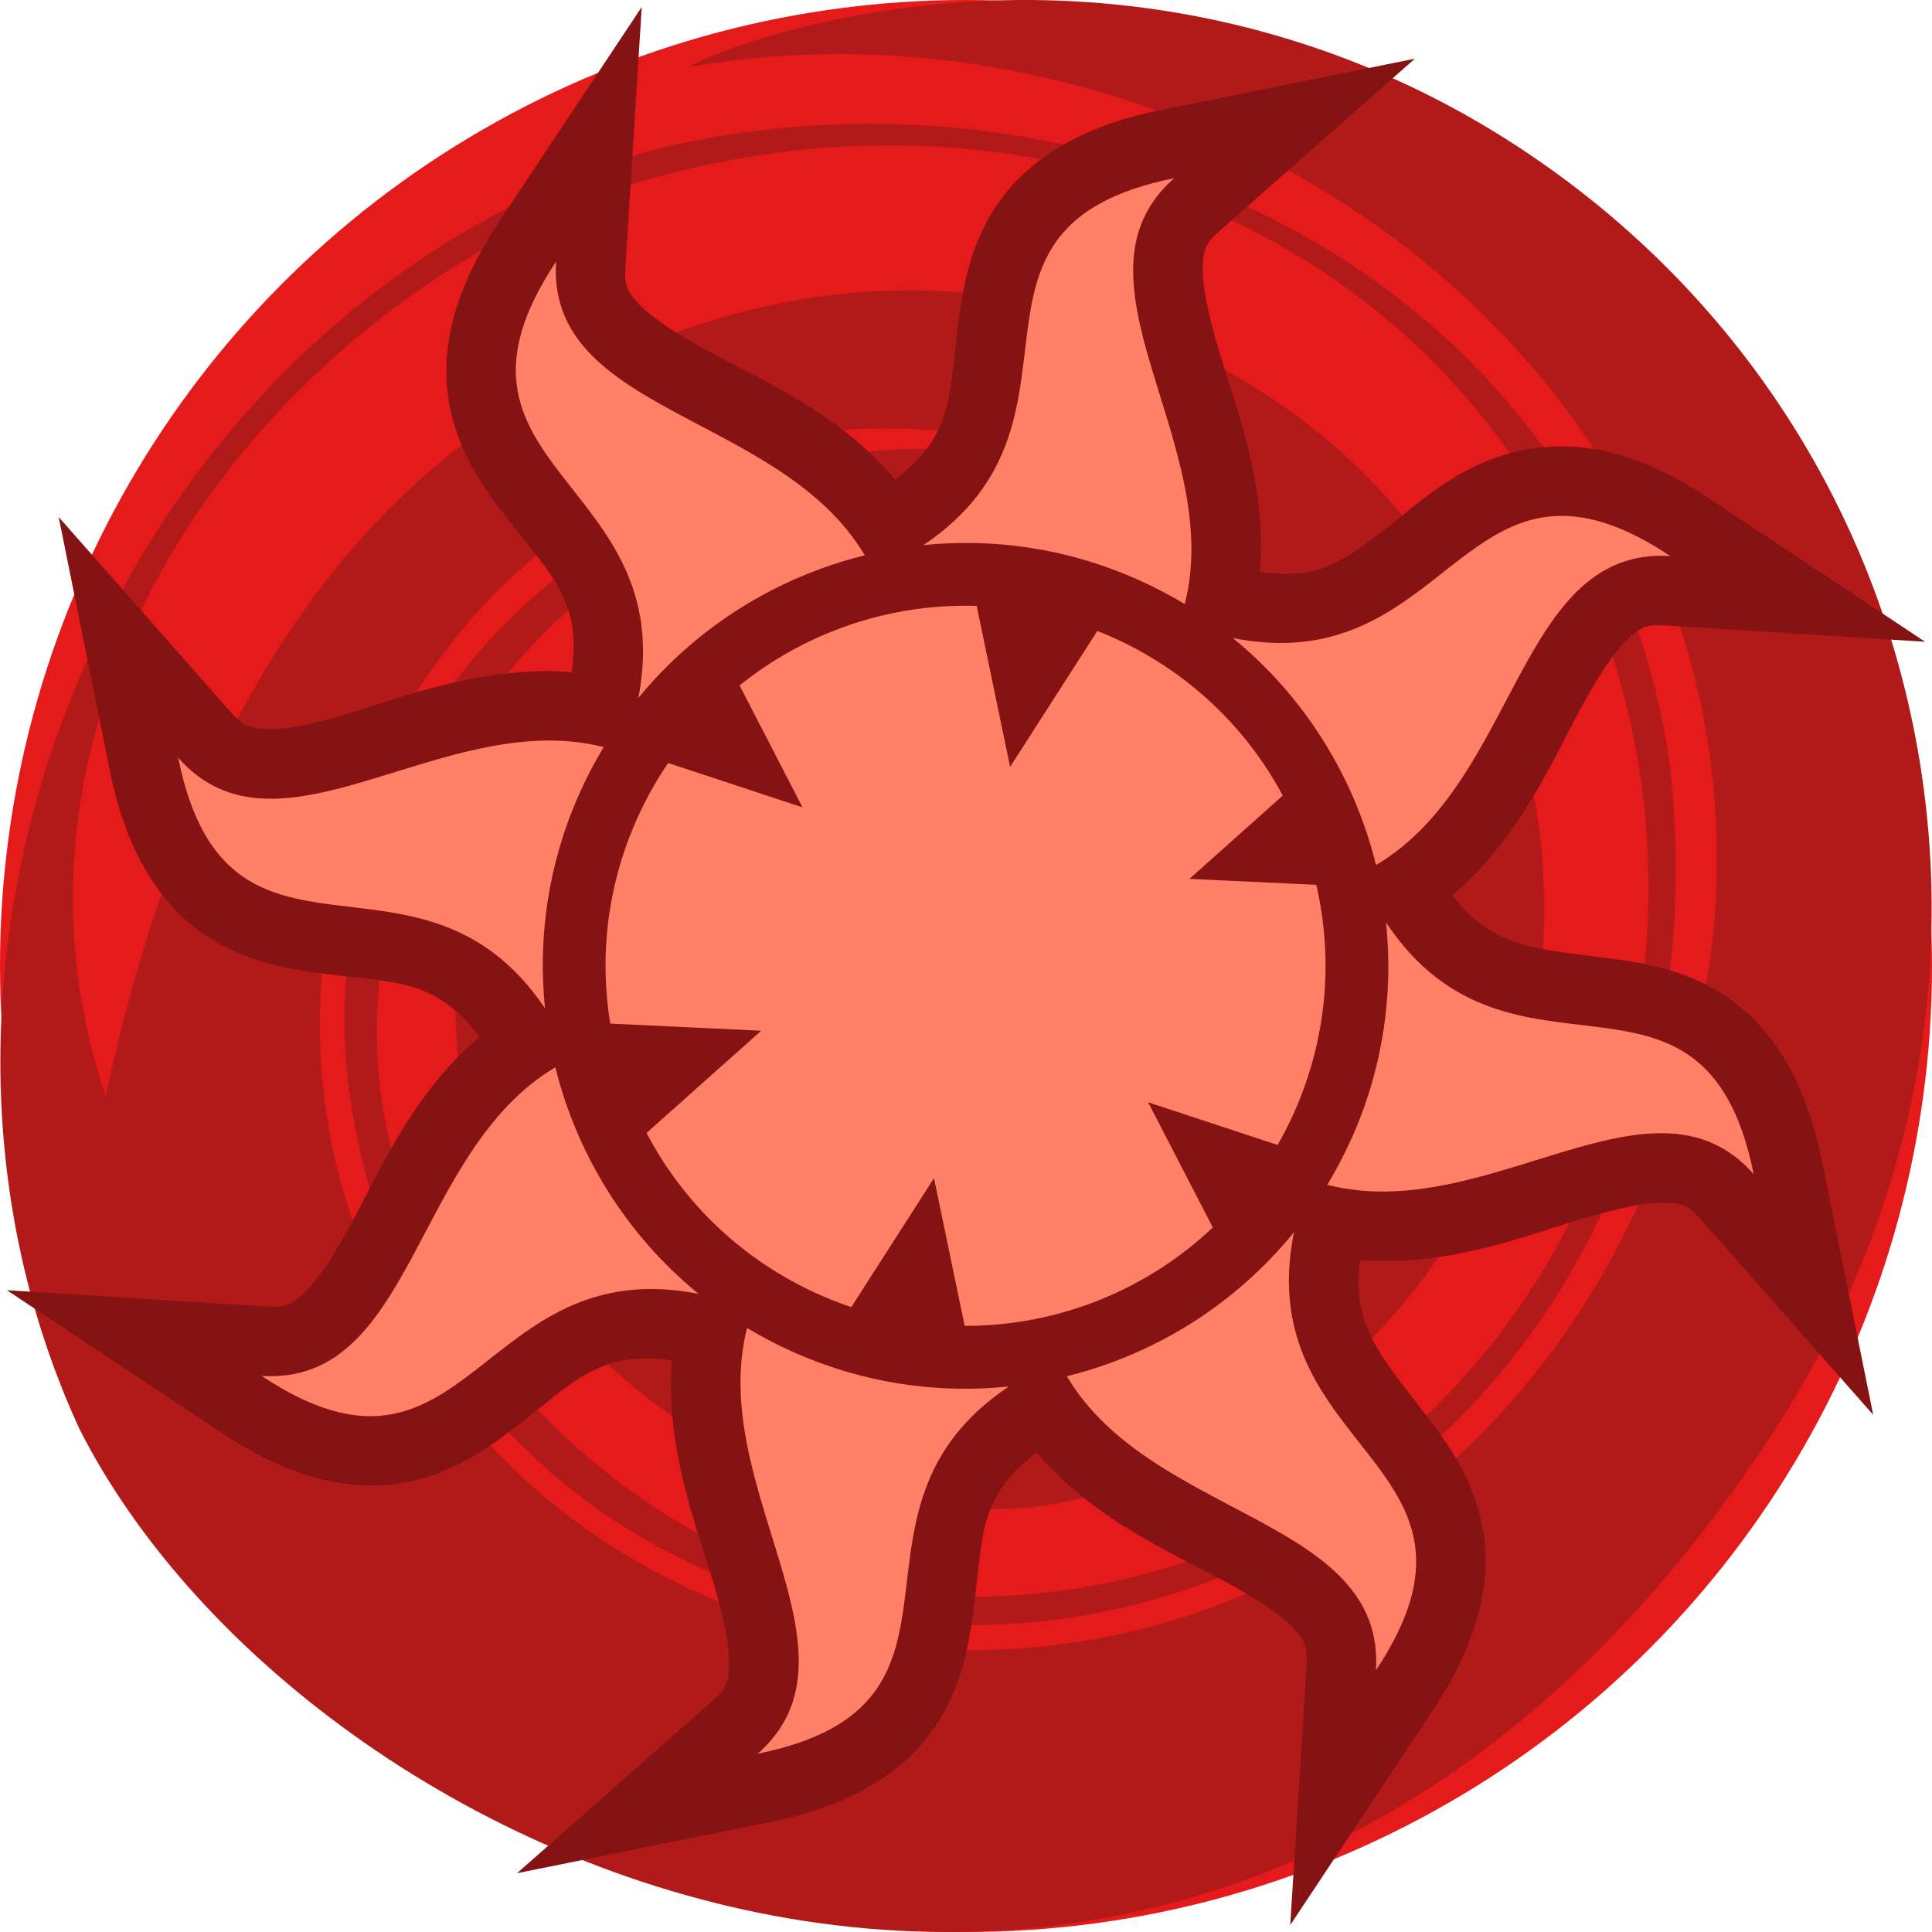 <svg height="500" viewBox="0 0 500 500" width="500" xmlns="http://www.w3.org/2000/svg"><g transform="translate(0)"><circle cx="-250" cy="250" fill="#e51a1a" r="250" transform="scale(-1 1)"/><path d="m181.339 83.857c97.523-31.847 203.276 26.159 217.127 131.569 10.041 85.897-45.796 162.605-131.113 174.644-76.265 6.65-147.166-45.498-149.446-126.323.167-50.898 30.032-87.975 76.607-108.407 44.001-16.482 90.466-3.009 112.282 39.636 17.953 40.095 3.578 87.313-40.431 103.807-21.987 8.233-51.658-5.553-56.726-31.561 24.482 21.725 69.721 11.744 80.181-21.062 5.246-24.882-11.482-41.523-24.364-55.642-23.212-15.221-63.27-13.167-85.325 12.051-41.518 46.432-18.49 112.524 35.728 131.081 60.665 17.114 118.965-29.64 126.961-92.4 2.764-54.832-40.994-106.195-96.51-114.278-76.22-10.3-138.459 50.849-147.743 124.091-9.32 73.218 47.316 138.68 111.863 158.339 49.053 9.499 98.187 2.071 139.641-27.407 82.907-58.956 100.119-177.972 43.556-260.4-52.712-79.885-158.575-103.987-249.158-67.062-86.705 39.452-149.066 134.549-117.103 229.168 15.779-74.654 50.94-153.594 123.407-187.514 9.287-4.605 19.447-8.723 30.567-12.331zm-160.722 286.076c-52.578-113.825-.384-260.892 113.777-317.644 10.846-5.32 22.212-9.771 34.035-13.361 115.764-28.758 246.04 34.004 263.685 158.897 10.045 85.917-27.72 168.804-107.974 206.832-102.24 46.261-224.799-11.44-234.691-131.25-7.335-123.787 127.307-194.137 222.719-137.241-42.541-27.897-94.218-33.445-140.808-12.99-71.174 32.623-105.081 118.04-80.762 190.631 30.697 88.134 123.573 132.042 212.818 105.598 82.805-25.064 132.163-100.332 140.193-180.05 12.124-145.02-132.238-245.359-265.597-221.974 7.92-4.105 20.599-8.428 35.616-11.745 60.063-13.238 124.634-3.458 179.454 32.49 109.651 71.905 141.095 217.803 65.16 333.599-143.005 218.075-377.312 117.068-437.623-1.794" fill="#b21a1a"/></g><path d="m166.084 1.805-37.172 55.953c-10.388 15.638-14.866 30.833-12.973 44.65 1.894 13.817 9.132 23.762 15.143 31.551 11.363 14.726 19.524 21.169 16.879 40.021-2.448-.179-4.899-.362-7.285-.32-22.984.4-42.34 9.007-56.732 12.781-7.196 1.887-12.872 2.546-16.324 2.135-3.452-.412-4.937-.905-8-4.379l-44.43-50.385 13.283 65.85c3.714 18.409 11.295 32.324 22.408 40.754 11.113 8.43 23.265 10.34 33.021 11.598 18.418 2.374 28.733 1.164 40.178 16.33-17.221 14.635-25.63 34.34-33.207 48.369-4.491 8.315-8.709 14.697-12.074 17.822-3.365 3.125-4.679 3.92-9.953 3.588l-67.049-4.215 55.959 37.174c15.653 10.399 30.863 14.875 44.688 12.971 13.825-1.905 23.764-9.154 31.553-15.166 14.677-11.329 21.112-19.469 39.904-16.842-1.8 22.499 6.18 42.352 10.736 57.611 2.702 9.049 4.227 16.538 4.057 21.123-.17 4.585-.537 6.078-4.5 9.572l-50.387 44.43 65.852-13.285c18.428-3.718 32.355-11.314 40.781-22.443 8.426-11.129 10.323-23.289 11.578-33.051 2.362-18.372 1.161-28.676 16.275-40.094 14.618 17.208 34.315 25.622 48.352 33.193 8.337 4.497 14.742 8.722 17.879 12.092s3.931 4.68 3.6 9.957l-4.211 67.045 37.17-55.955c10.416-15.68 14.887-30.924 12.957-44.764s-9.204-23.773-15.225-31.566c-6.021-7.793-11.206-14.055-14.107-20.295-2.537-5.456-3.814-10.967-2.678-19.508 22.461 1.795 42.299-6.163 57.551-10.73 9.074-2.717 16.588-4.26 21.188-4.096s6.085.526 9.582 4.492l44.43 50.389-13.285-65.852c-3.722-18.449-11.335-32.389-22.484-40.809-11.15-8.42-23.317-10.296-33.082-11.545-9.765-1.249-17.857-2.007-24.316-4.363-5.665-2.066-10.471-5.065-15.723-11.943 17.195-14.604 25.618-34.277 33.189-48.299 4.501-8.336 8.728-14.737 12.102-17.875 3.373-3.138 4.688-3.935 9.971-3.604l67.053 4.213-55.965-37.172c-13.697-9.097-26.805-13.726-39.375-13.389h-.002c-22.503.603-35.797 15.092-46.342 22.955-9.757 7.275-16.112 11.566-30.443 9.523 1.822-22.518-6.168-42.395-10.732-57.668-2.707-9.056-4.238-16.552-4.07-21.141.168-4.589.535-6.078 4.498-9.572l50.391-44.428-65.854 13.283c-18.415 3.714-32.334 11.297-40.762 22.416-8.428 11.119-10.33 23.274-11.584 33.031-2.365 18.398-1.156 28.704-16.299 40.137-14.634-17.213-34.34-25.62-48.371-33.193-8.32-4.491-14.705-8.708-17.832-12.072-3.127-3.365-3.921-4.677-3.59-9.949z" fill="#861313"/><path d="m238.994 141.071c4.229-.428 8.505-.613 12.788-.545 14.213.227 28.609 3.246 42.404 9.354 4.328 1.916 8.484 4.072 12.435 6.462 10.565-41.428-32.377-84.103-2.754-110.221-63.052 12.718-16.795 62.56-64.873 94.949zm-73.791 39.569c15.19-18.547 35.926-31.327 58.602-36.923-21.821-36.77-82.375-36.584-79.899-75.998-35.568 53.542 32.273 56.136 21.297 112.921zm153.854-15.515c18.63 15.201 31.444 35.995 37.057 58.736 36.917-21.746 36.696-82.433 76.164-79.953-11.719-7.784-20.995-10.602-28.933-10.389-28.4.76-39.681 40.414-84.288 31.606zm-71.01-8.346c-20.643.401-40.603 7.696-56.638 20.616l16.28 31.55-34.769-11.481c-3.12 4.593-5.879 9.518-8.208 14.78-7.614 17.198-9.601 35.419-6.789 52.657l39.076 1.854-29.669 26.451c9.423 17.995 24.795 33.03 44.858 41.912 2.685 1.19 5.398 2.246 8.127 3.164l21.405-33.378 7.936 38.233c23.822.065 46.892-9.064 64.219-25.47l-16.742-32.396 33.514 11.046c1.59-2.782 3.065-5.677 4.389-8.672 8.505-19.206 9.998-39.702 5.62-58.657l-32.833-1.527 24.16-21.569c-9.45-17.622-24.639-32.348-44.394-41.094-1.195-.53-2.395-1.026-3.6-1.501l-22.578 35.178-8.644-41.667c-.436-.014-.873-.02-1.309-.028-1.134-.017-2.278-.021-3.408 0zm-107.058 34.878c-36.346.633-71.976 30.408-94.871 4.445 12.717 63.033 62.535 16.841 94.926 64.846-1.88-18.301.815-37.311 8.779-55.302 1.901-4.289 4.046-8.381 6.409-12.298-5.08-1.283-10.159-1.778-15.245-1.69zm217.718 47.095c1.923 18.366-.757 37.458-8.752 55.519l-.164.327c-1.87 4.185-3.988 8.196-6.3 12.025 41.47 10.684 84.214-32.406 110.36-2.754-12.743-63.167-62.759-16.615-95.143-65.119zm-214.993 37.466c-36.757 21.828-36.587 82.349-75.999 79.871 53.598 35.605 56.129-32.394 113.086-21.241-18.625-15.17-31.44-35.923-37.086-58.629zm191.159 42.676c-15.189 18.726-35.983 31.624-58.766 37.278 21.767 36.879 82.46 36.653 79.981 76.108 35.661-53.683-32.638-56.16-21.215-113.386zm-141.528 24.79c-10.512 41.411 32.363 84.059 2.754 110.168 63.095-12.729 16.75-62.645 64.984-95.035-18.36 1.923-37.434-.785-55.493-8.78-4.262-1.887-8.351-4.009-12.245-6.353z" fill="#ff8066" stroke-width="36"/></svg>